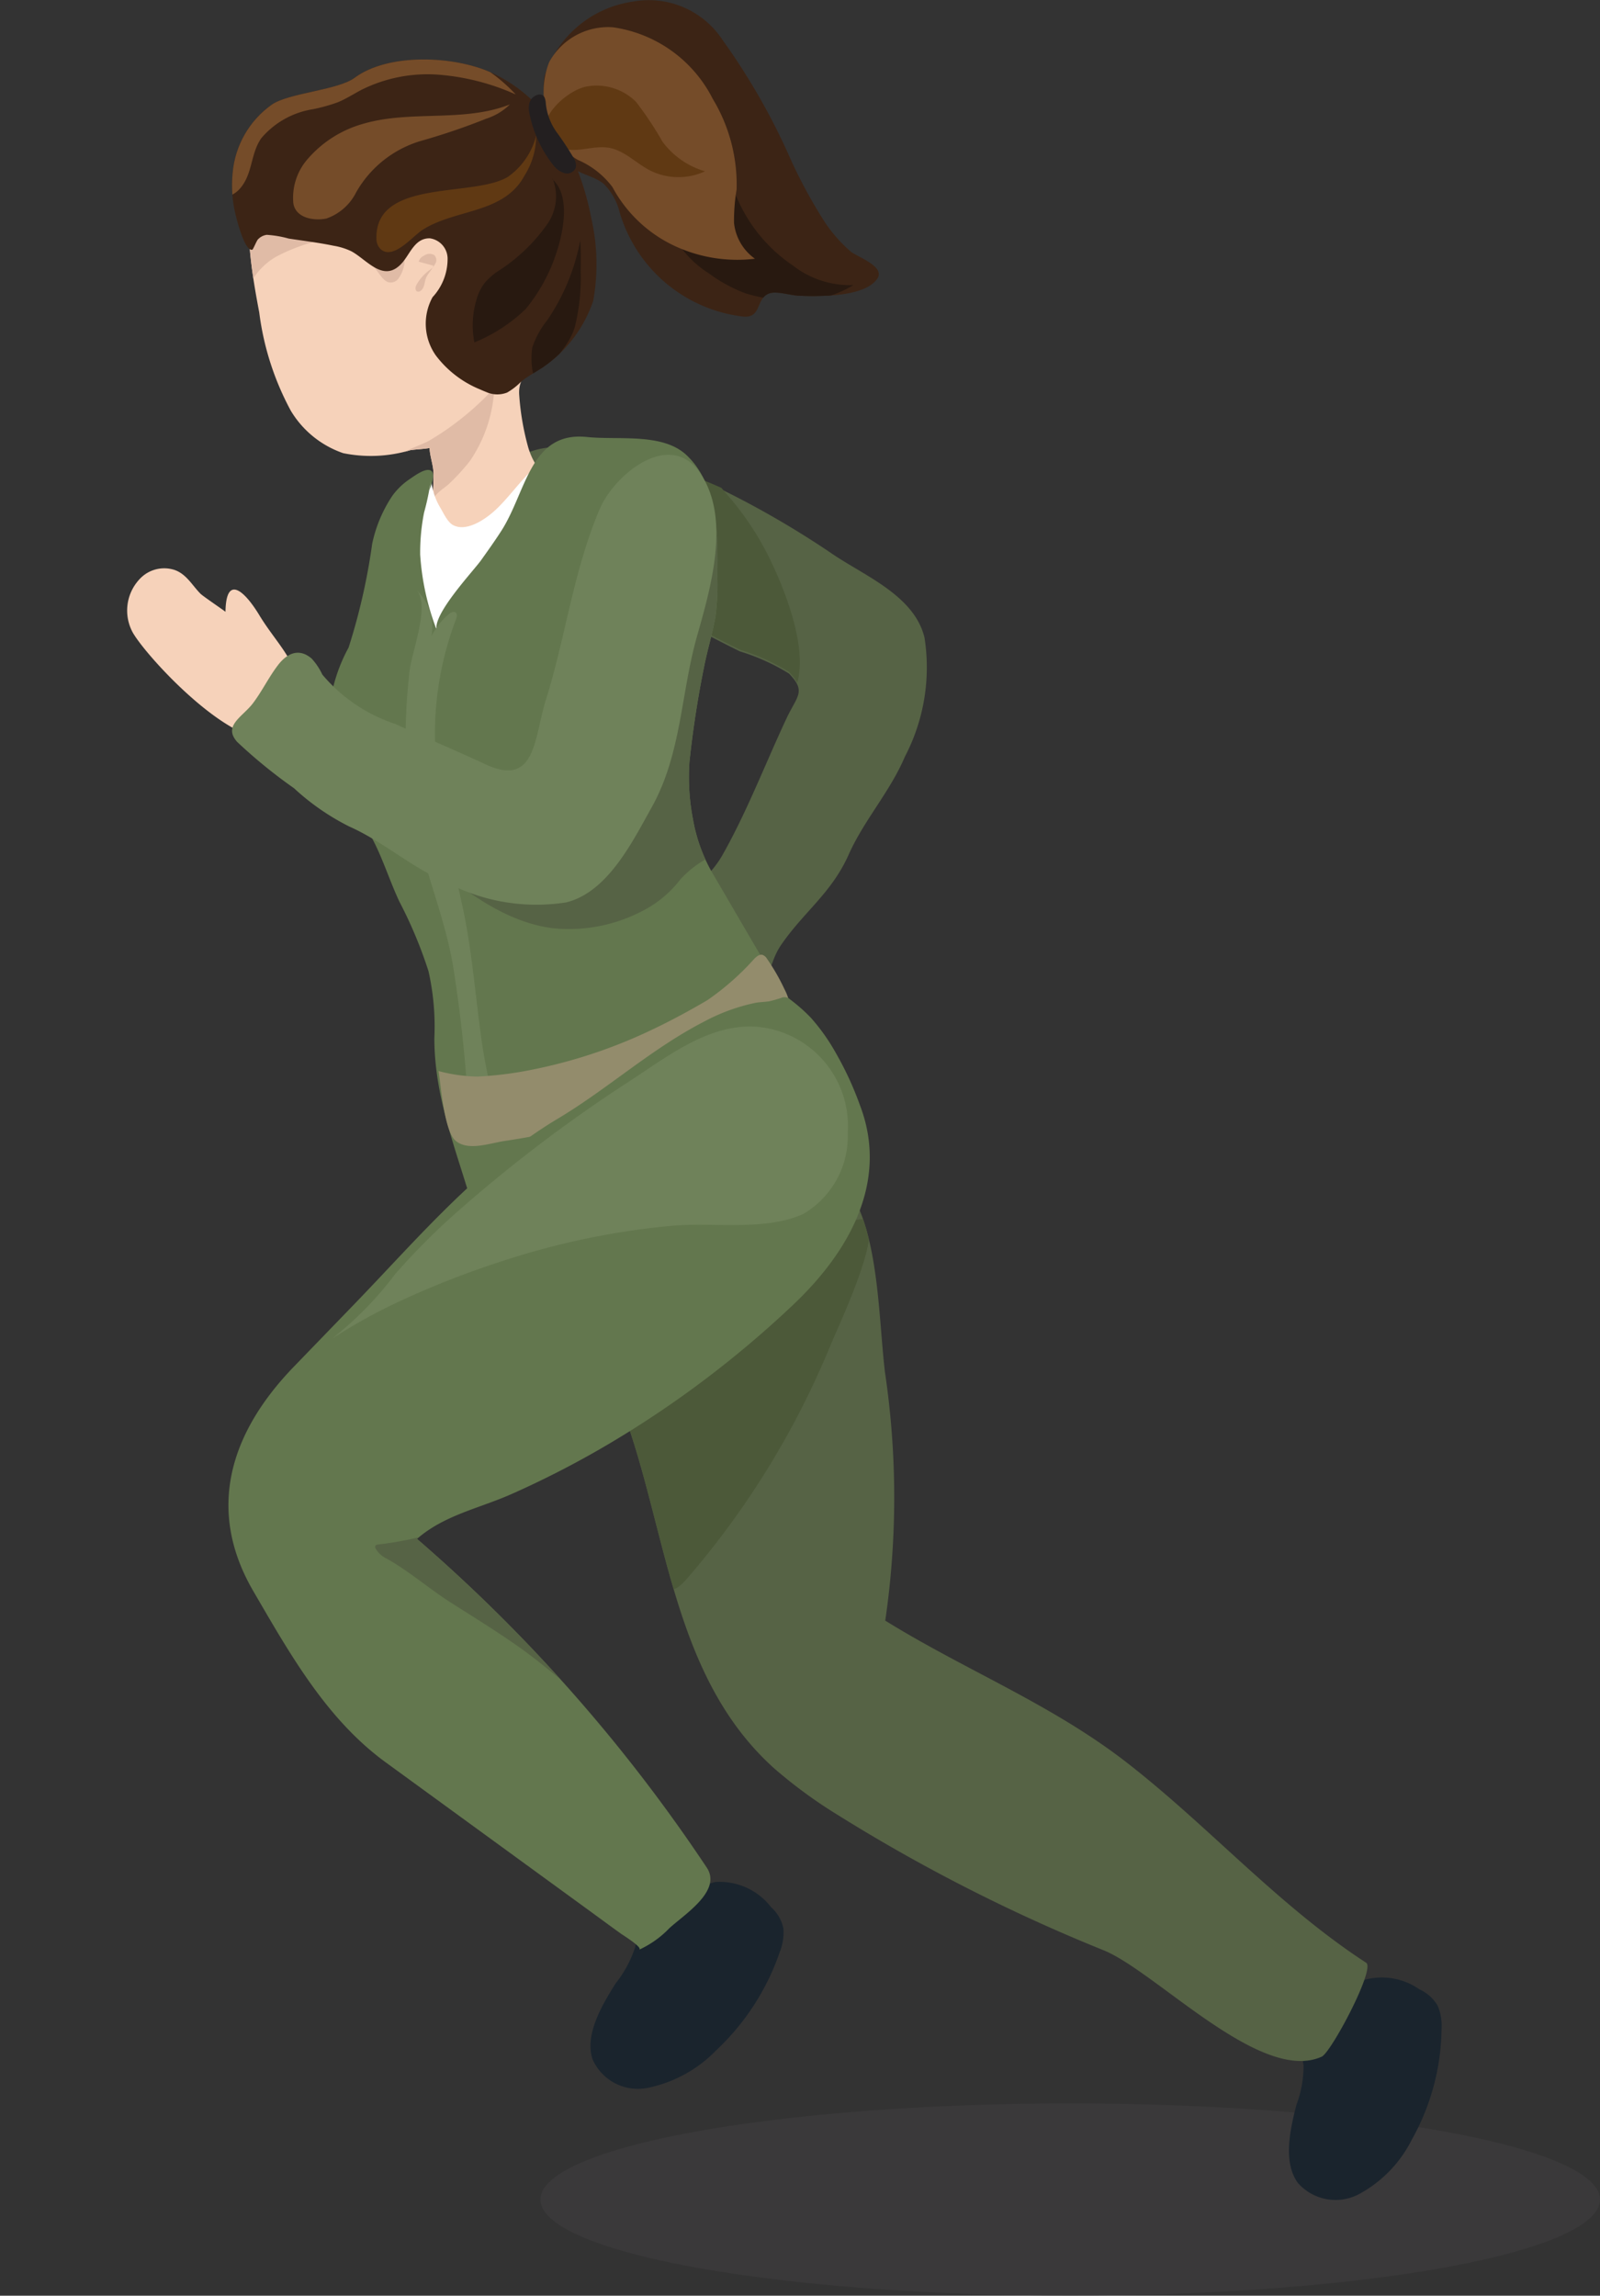 <svg id="fa94ca70-a992-487d-a7a4-de2e4f1d10fc" data-name="Layer 1" xmlns="http://www.w3.org/2000/svg" xmlns:xlink="http://www.w3.org/1999/xlink" viewBox="0 0 68.03 97.569"><rect x="0" y="0" width="68.03" height="97.569" fill="#333333" stroke="none"/><defs><style>.e71d6a63-79c6-4295-9247-a500220a752a{fill:none;}.bb4aa528-4b95-4e5e-8bae-a7d487f8b6ef{fill:#414042;opacity:0.48;}.e6f1b0ce-1f9b-4596-be39-91b9a3985535{fill:#f6d2ba;}.e2ebea58-7e76-4ffc-ba7c-5decc7b4f066{fill:#566345;}.a5f15d22-3903-4d14-8410-e8123d288481{clip-path:url(#f7edf252-64a6-4448-a13b-0e3d6e457f83);}.f54a478d-e107-4d04-a485-5cd6c339933a{fill:#4c5939;}.ed9c0604-a176-4ea9-a1f6-196f574c7232{fill:#1a242d;}.bdaad63a-1433-48e0-8d2b-4c08838a3736{clip-path:url(#b0c88ef4-cddf-4768-ba92-d6a8be89ee61);}.b7a779a9-a627-4933-ba09-00460af74ca4{fill:#e0bba6;}.a98a6a35-4fa4-4235-8f35-ded5b7a1c4f4{fill:#fff;}.ef322e96-0293-4830-9ac2-05409bbd686f{fill:#63774e;}.b5e641cb-4d6e-47ef-a5cf-dbf90ea4dc90{clip-path:url(#e5298ab1-195a-492a-afa7-76ae4ab29a27);}.b9e6d84f-92a9-4238-9074-a3cd0486cefb{fill:#6f825a;}.b011cd7b-7402-42db-873b-06a9c95f9b39{fill:#938c6c;}.b3471ec7-df4a-4ac6-844b-bc1c33875eec{clip-path:url(#fd10decc-0445-4ef9-bc5d-af28b9e2becd);}.abe3752d-8f9d-4fc4-9060-bab83c875533{fill:#3c2415;}.a3df060d-5868-43d5-9100-0872ec81e394{clip-path:url(#be1e5d46-541c-42a9-8067-bab9b2dfa99e);}.b927147b-f83d-452c-b3a0-f0ddae7feca8{fill:#281910;}.b6db2f99-c36c-406b-b846-90495d582b20{fill:#754c29;}.f8fd4db4-51d8-4256-8c51-d8466b1ea871{fill:#603913;}.e0d08e68-989f-4481-b563-1bd9146eb9cf{fill:#231f20;}.b3417f00-4ed5-40f1-aab9-b05979f31b3b{clip-path:url(#a186812d-2a8b-4831-9955-b48801ef72d3);}.ae1141cc-eb1e-4b8b-b949-91132ce9e046{clip-path:url(#bfc85a48-93b8-406e-b61b-19e101f5735b);}</style><clipPath id="f7edf252-64a6-4448-a13b-0e3d6e457f83"><path class="e71d6a63-79c6-4295-9247-a500220a752a" d="M27.076,25.436a20.973,20.973,0,0,1-4.606-2.389c-1.175-.932-2.071-2.572-.537-3.61,1.16-.785,2.71-.523,4.07-.185a21.615,21.615,0,0,1,4.804,1.543,39.236,39.236,0,0,1,4.478,2.605c1.396.978,3.581,1.8,4.024,3.63a8.184,8.184,0,0,1-.836,5.06c-.639,1.502-1.731,2.684-2.391,4.164-.734,1.648-1.928,2.443-2.893,3.869-.395.583-.483,1.339-.826,1.921.346-.659-3.592-3.159-4.101-3.407.896-.877,1.794-1.203,2.46-2.377,1.039-1.834,1.818-3.877,2.713-5.787.459-.98.856-1.144.109-1.919a8.956,8.956,0,0,0-2.086-.941C29.994,26.895,28.573,26.088,27.076,25.436Z"/></clipPath><clipPath id="b0c88ef4-cddf-4768-ba92-d6a8be89ee61"><path class="e71d6a63-79c6-4295-9247-a500220a752a" d="M24.002,20.455c-.859.009-1.339-.735-1.548-1.458a11.156,11.156,0,0,1-.377-2.195c-.085-1.032.888-1.275,1.194-2.163.157-.455.37-.889.525-1.344a14.454,14.454,0,0,0,.369-3.76,5.985,5.985,0,0,0-.918-3.048A6.244,6.244,0,0,0,20.882,3.802a6.244,6.244,0,0,0-2.693-.702,7.921,7.921,0,0,0-4.847,1.134c-2.744,1.81-2.994,4.375-2.636,7.137.081.627.194,1.264.316,1.905a11.93,11.93,0,0,0,1.342,4.179,4.176,4.176,0,0,0,2.229,1.805,5.888,5.888,0,0,0,2.863-.129c.268-.038.536-.042.808-.088.017.38.169.737.169,1.112-0.0.368-.026.742-.057,1.109a15.243,15.243,0,0,0-.151,1.601,5.033,5.033,0,0,0,.677,2.021c.448.874,1.425,1.126,2.008,1.844a16.763,16.763,0,0,0,1.604,1.986.587.587,0,0,0,.33.188.541.541,0,0,0,.331-.12,4.313,4.313,0,0,0,1.314-1.602,7.467,7.467,0,0,0,1.162-3.997c-.099-.761-.61-1.021-.908-1.617-.146-.291-.092-1-.468-1.107A.966.966,0,0,0,24.002,20.455Z"/></clipPath><clipPath id="e5298ab1-195a-492a-afa7-76ae4ab29a27"><path class="e71d6a63-79c6-4295-9247-a500220a752a" d="M14.823,27.52a6.98,6.98,0,0,0-.704,4.806,6.374,6.374,0,0,0,.646,1.851c.281.453.697.805.97,1.29.862,1.533.972,3.227,1.408,4.877.489,1.85.959,3.706,1.382,5.573.393,1.735.994,3.41,1.5,5.115-.112-.377,1.515-.549,1.704-.577a24.995,24.995,0,0,1,3.199-.019c1.777-.039,2.168-.867,3.433-1.74,0-.572,3.322-1.181,3.77-1.304.739-.202.866-.246,1.02-.973.167-.787.266-1.594.399-2.388a2.266,2.266,0,0,0-.378-2.031c-.973-1.607-1.89-3.215-2.835-4.819a6.946,6.946,0,0,1-.872-2.357,9.407,9.407,0,0,1-.15-2.446q.22-2.074.638-4.12c.139-.679.344-1.352.466-2.033a10.305,10.305,0,0,0,.081-1.77c.043-1.869-.036-3.919-1.311-5.115-1.021-.957-2.9-.628-4.23-.768-2.426-.255-2.568,2.33-3.654,4.007-.27.418-.559.823-.848,1.228-.333.467-2.096,2.331-1.882,2.981a10.86,10.86,0,0,1-.709-3.215,9.97,9.97,0,0,1,.653-3.527c.026-.075-.629.037-.68.059a3.061,3.061,0,0,0-.443.273,2.859,2.859,0,0,0-.713.694,5.805,5.805,0,0,0-.857,2.041A26.288,26.288,0,0,1,14.823,27.52Z"/></clipPath><clipPath id="fd10decc-0445-4ef9-bc5d-af28b9e2becd"><path class="e71d6a63-79c6-4295-9247-a500220a752a" d="M29.866,45.229c-.575.698,5.986,4.854,6.441,5.692,1.067,1.967,1.06,5.223,1.321,7.403a36.193,36.193,0,0,1,.012,10.554c3.364,2.087,7.031,3.533,10.207,5.985,3.524,2.722,6.49,6.119,10.241,8.556.4.26-1.492,3.811-1.889,3.991-2.565,1.164-6.963-3.533-9.223-4.5a72.877,72.877,0,0,1-11.73-6.007A20.42,20.42,0,0,1,32.929,75.168c-4.349-3.899-4.536-10.06-6.442-15.201a23.377,23.377,0,0,0-1.56-3.447c-.497-.875-2.024-1.977-2.314-2.703-.829-2.07,1.543-2.848,2.964-3.878A25.236,25.236,0,0,0,29.866,45.229Z"/></clipPath><clipPath id="be1e5d46-541c-42a9-8067-bab9b2dfa99e"><path class="e71d6a63-79c6-4295-9247-a500220a752a" d="M26.884.072a3.757,3.757,0,0,1,3.848,1.642A27.936,27.936,0,0,1,33.574,6.673a20.908,20.908,0,0,0,1.535,2.827,6.285,6.285,0,0,0,1.056,1.186c.275.233,1.486.632,1.139,1.154-.375.563-1.454.688-2.065.723a11.635,11.635,0,0,1-1.315.003c-.331-.018-.924-.213-1.233-.09-.577.231-.287,1.085-1.142.973a6.236,6.236,0,0,1-5.198-4.412,2.595,2.595,0,0,0-.684-1.226c-.385-.312-.906-.379-1.309-.668.311-.241-.619-1.402-.792-1.748a3.321,3.321,0,0,1-.415-2.166A4.645,4.645,0,0,1,26.884.072Z"/></clipPath><clipPath id="a186812d-2a8b-4831-9955-b48801ef72d3"><path class="e71d6a63-79c6-4295-9247-a500220a752a" d="M20.408,16.549a4.459,4.459,0,0,1-1.88-1.446,2.341,2.341,0,0,1-.136-2.473,2.387,2.387,0,0,0,.639-1.652.876.876,0,0,0-.754-.849c-.634-.014-.835.65-1.174,1.038-.783.895-1.494-.128-2.165-.488a2.779,2.779,0,0,0-.756-.235c-.63-.131-1.273-.208-1.908-.305a4.531,4.531,0,0,0-.932-.158.627.627,0,0,0-.378.198c-.054.056-.201.425-.236.434-.323.08-.664-1.28-.72-1.523a5.292,5.292,0,0,1-.117-1.732,3.978,3.978,0,0,1,1.672-2.915c.727-.497,2.8-.606,3.518-1.138,1.436-1.062,4.219-.935,5.798-.223,2.471,1.113,3.781,3.659,4.265,6.209a8.746,8.746,0,0,1,.078,3.497,5.595,5.595,0,0,1-2.094,2.791c-.322.223-.679.396-.979.649a2.678,2.678,0,0,1-.589.457,1.149,1.149,0,0,1-.887-.024C20.585,16.627,20.497,16.589,20.408,16.549Z"/></clipPath><clipPath id="bfc85a48-93b8-406e-b61b-19e101f5735b"><path class="e71d6a63-79c6-4295-9247-a500220a752a" d="M36.56,46.963A13.719,13.719,0,0,0,35.538,44.752a8.384,8.384,0,0,0-1.069-1.505,7.26,7.26,0,0,0-.875-.771.339.339,0,0,0-.369-.067,5.417,5.417,0,0,1-.529.149c-.179.026-.367.03-.548.058a8.097,8.097,0,0,0-2.21.803c-2.245,1.155-4.08,2.847-6.217,4.124-3.38,2.019-5.953,5.09-8.655,7.883L12.491,58.089c-2.702,2.794-3.741,6.069-1.72,9.537,1.557,2.671,3.112,5.443,5.632,7.278l5.726,4.169,2.863,2.084c.476.346.949.697,1.427,1.039.052.037.948.595.75.671a4.187,4.187,0,0,0,1.289-.914c.643-.591,2.251-1.589,1.591-2.581A68.894,68.894,0,0,0,17.73,65.404c1.161-1.012,2.638-1.293,4.011-1.901A40.137,40.137,0,0,0,26.028,61.284a44.028,44.028,0,0,0,7.685-5.819C36.072,53.237,37.82,50.238,36.56,46.963Z"/></clipPath></defs><title>Artboard 266</title><ellipse class="bb4aa528-4b95-4e5e-8bae-a7d487f8b6ef" cx="45.504" cy="93.483" rx="22.526" ry="4.085"/><path class="e6f1b0ce-1f9b-4596-be39-91b9a3985535" d="M30.426,38.466c-1.34.004-2.113.949-3.323,1.68-.96.58-1.804,1.414-.139,1.438-.019-0-.657.95-.773,1.065-.359.354-.829.593-1.007,1.095a1.422,1.422,0,0,0,.393,1.496,1.95,1.95,0,0,0,2.28.278c1.197-.697,6.063-5.234,4.025-6.685a1.739,1.739,0,0,0-.576-.247A3.437,3.437,0,0,0,30.426,38.466Z"/><path class="e2ebea58-7e76-4ffc-ba7c-5decc7b4f066" d="M27.076,25.507a20.973,20.973,0,0,1-4.606-2.389c-1.175-.932-2.071-2.572-.537-3.61,1.16-.785,2.71-.523,4.07-.185a21.615,21.615,0,0,1,4.804,1.543,39.238,39.238,0,0,1,4.478,2.605c1.396.978,3.581,1.8,4.024,3.63A8.184,8.184,0,0,1,38.474,32.161c-.639,1.502-1.731,2.684-2.391,4.164-.734,1.648-1.928,2.443-2.893,3.869-.395.583-.483,1.339-.826,1.921.346-.659-3.592-3.159-4.101-3.407.896-.877,1.794-1.203,2.46-2.377,1.039-1.834,1.818-3.877,2.713-5.787.459-.98.856-1.144.109-1.919a8.955,8.955,0,0,0-2.086-.941C29.994,26.967,28.573,26.16,27.076,25.507Z"/><g class="a5f15d22-3903-4d14-8410-e8123d288481"><path class="f54a478d-e107-4d04-a485-5cd6c339933a" d="M32.804,30.225a2.064,2.064,0,0,1-.83.071,5.548,5.548,0,0,1-2.845-.668c-1.068-.714-1.42-2.016-2.017-3.07a5.803,5.803,0,0,1-.916-3.754,3.9,3.9,0,0,1,.62-1.362,3.693,3.693,0,0,1,2.044-1.5c1.034-.253,1.553.491,2.172,1.215a12.266,12.266,0,0,1,1.617,2.432C33.365,25.005,35.225,29.321,32.804,30.225Z"/></g><path class="ed9c0604-a176-4ea9-a1f6-196f574c7232" d="M56.368,85.806a3.514,3.514,0,0,1,1.421-1.587,2.786,2.786,0,0,1,2.567.333,1.7,1.7,0,0,1,.772.694,2.184,2.184,0,0,1,.165.99,9.843,9.843,0,0,1-1.262,4.696A5.361,5.361,0,0,1,57.846,93.218,2.133,2.133,0,0,1,55.178,92.77c-.614-.865-.349-2.164-.061-3.296a4.716,4.716,0,0,0,.308-1.695,1.7,1.7,0,0,1-.026-.395c.029-.249.323-.469.454-.684C56.032,86.406,56.19,86.1,56.368,85.806Z"/><path class="ed9c0604-a176-4ea9-a1f6-196f574c7232" d="M28.544,81.109a3.684,3.684,0,0,1,1.872-1.122A2.754,2.754,0,0,1,32.785,81.058a1.664,1.664,0,0,1,.524.898,2.228,2.228,0,0,1-.155,1.007,10.298,10.298,0,0,1-2.706,4.181A5.614,5.614,0,0,1,27.616,88.72a2.109,2.109,0,0,1-2.428-1.213c-.317-1.017.35-2.198.987-3.21a4.918,4.918,0,0,0,.835-1.552,1.747,1.747,0,0,1,.1-.391c.107-.233.46-.36.655-.53C28.03,81.592,28.279,81.341,28.544,81.109Z"/><path class="e2ebea58-7e76-4ffc-ba7c-5decc7b4f066" d="M29.866,45.229c-.575.698,5.986,4.854,6.441,5.692,1.067,1.967,1.06,5.223,1.321,7.403a36.193,36.193,0,0,1,.012,10.554c3.364,2.087,7.031,3.533,10.207,5.985,3.524,2.722,6.49,6.119,10.241,8.556.4.26-1.492,3.811-1.889,3.991-2.565,1.164-6.963-3.533-9.223-4.5a72.877,72.877,0,0,1-11.73-6.007A20.42,20.42,0,0,1,32.929,75.168c-4.349-3.899-4.536-10.06-6.442-15.201a23.377,23.377,0,0,0-1.56-3.447c-.497-.875-2.024-1.977-2.314-2.703-.829-2.07,1.543-2.848,2.964-3.878A25.236,25.236,0,0,0,29.866,45.229Z"/><path class="e6f1b0ce-1f9b-4596-be39-91b9a3985535" d="M24.002,20.455c-.859.009-1.339-.735-1.548-1.458a11.156,11.156,0,0,1-.377-2.195c-.085-1.032.888-1.275,1.194-2.163.157-.455.37-.889.525-1.344a14.454,14.454,0,0,0,.369-3.76,5.985,5.985,0,0,0-.918-3.048A6.244,6.244,0,0,0,20.882,3.802a6.244,6.244,0,0,0-2.693-.702,7.921,7.921,0,0,0-4.847,1.134c-2.744,1.81-2.994,4.375-2.636,7.137.081.627.194,1.264.316,1.905a11.93,11.93,0,0,0,1.342,4.179,4.176,4.176,0,0,0,2.229,1.805,5.888,5.888,0,0,0,2.863-.129c.268-.038.536-.042.808-.088.017.38.169.737.169,1.112-0.0.368-.026.742-.057,1.109a15.243,15.243,0,0,0-.151,1.601,5.033,5.033,0,0,0,.677,2.021c.448.874,1.425,1.126,2.008,1.844a16.763,16.763,0,0,0,1.604,1.986.587.587,0,0,0,.33.188.541.541,0,0,0,.331-.12,4.313,4.313,0,0,0,1.314-1.602,7.467,7.467,0,0,0,1.162-3.997c-.099-.761-.61-1.021-.908-1.617-.146-.291-.092-1-.468-1.107A.966.966,0,0,0,24.002,20.455Z"/><g class="bdaad63a-1433-48e0-8d2b-4c08838a3736"><path class="b7a779a9-a627-4933-ba09-00460af74ca4" d="M21.017,16.485a5.979,5.979,0,0,1-1.031,3.099,8.762,8.762,0,0,1-.906.991c-.143.139-.636.433-.636.656a6.069,6.069,0,0,0-.021-.677c-.055-.085-.295.179-.396.164a1.421,1.421,0,0,1-.695-.402c-.168-.147-.657-.495-.575-.77.085-.284,1.211-.653,1.487-.815A12.016,12.016,0,0,0,21.017,16.485Z"/><path class="b7a779a9-a627-4933-ba09-00460af74ca4" d="M13.238,10.31c.112-.034.251-.105.235-.221a.233.233,0,0,0-.1-.139,2.653,2.653,0,0,0-1.407-.459,1.427,1.427,0,0,0-1.298.333,1.356,1.356,0,0,0-.226.748,1.901,1.901,0,0,0,.253,1.382,2.866,2.866,0,0,1,1.034-1.037A7.678,7.678,0,0,1,13.238,10.31Z"/></g><path class="a98a6a35-4fa4-4235-8f35-ded5b7a1c4f4" d="M17.289,22.586a4.191,4.191,0,0,1,.477-1.411,3.053,3.053,0,0,0,.231-.427c.038-.092.329-.49.326-.538a2.787,2.787,0,0,0,.407,1.383c.133.225.302.605.541.728.543.279,1.268-.197,1.662-.528.731-.613,1.389-1.703,2.168-2.192.508-.319.419-.462.816.17.506.805.422,2.162.574,3.068q.262,1.562.5,3.128.471,3.1.863,6.21c.265,2.074.511,4.151.751,6.228.064.551.893,6.131.706,6.194a24.777,24.777,0,0,1-8.349,1.296q-.442-2.724-.781-5.463-.89-7.207-1.058-14.48A17.251,17.251,0,0,1,17.289,22.586Z"/><path class="ef322e96-0293-4830-9ac2-05409bbd686f" d="M18.264,20.834c.062-.211.309-.787-.002-.855-.251-.055-.681.276-.868.401a2.859,2.859,0,0,0-.713.694,5.805,5.805,0,0,0-.857,2.041,26.288,26.288,0,0,1-1.002,4.406,6.98,6.98,0,0,0-.704,4.806,6.374,6.374,0,0,0,.646,1.851c.281.453.697.805.97,1.29.509.904.806,1.912,1.247,2.851a18.792,18.792,0,0,1,1.239,2.961,10.704,10.704,0,0,1,.248,2.841c.004,2.461.868,4.593,1.556,6.912-.112-.377,1.515-.549,1.704-.577a24.995,24.995,0,0,1,3.199-.019c1.777-.039,2.168-.867,3.433-1.74,0-.572,3.322-1.181,3.77-1.304.739-.202.866-.246,1.02-.973.167-.787.266-1.594.399-2.388a2.266,2.266,0,0,0-.378-2.031c-.973-1.607-1.89-3.215-2.835-4.819a6.946,6.946,0,0,1-.872-2.357,9.407,9.407,0,0,1-.15-2.446q.22-2.074.638-4.12c.139-.679.344-1.352.466-2.033a10.305,10.305,0,0,0,.081-1.77c.043-1.869-.036-3.919-1.311-5.115-1.021-.957-2.9-.628-4.23-.768-2.426-.255-2.568,2.33-3.654,4.007-.27.418-.559.823-.848,1.228-.333.467-2.096,2.331-1.882,2.981a10.86,10.86,0,0,1-.709-3.215,8.693,8.693,0,0,1,.167-1.793,10.45,10.45,0,0,0,.329-1.733"/><g class="b5e641cb-4d6e-47ef-a5cf-dbf90ea4dc90"><path class="e2ebea58-7e76-4ffc-ba7c-5decc7b4f066" d="M28.827,24.6a17.041,17.041,0,0,1-2.068,2.606,11.611,11.611,0,0,0-1.188,1.756c-1.17,1.985-1.952,4.157-3.169,6.118a2.379,2.379,0,0,1-.923.966c-.863.413-2.127.002-3.02-.133-.758-.115-1.028-.094-.411.466,1.466,1.329,3.373,2.821,5.478,3.073a6.725,6.725,0,0,0,3.757-.719A4.753,4.753,0,0,0,28.93,37.374a4.326,4.326,0,0,1,1.166-.904c.698-.45.661-.516.462-1.303a4.45,4.45,0,0,1,.137-3.314c.612-1.057,1.55-1.844,1.645-3.145.083-1.131-.177-2.195-.186-3.307-.01-1.199.834-3.149-.228-4.168-.605-.58-1.139.452-1.372.856C30.047,22.968,29.338,23.721,28.827,24.6Z"/></g><path class="b9e6d84f-92a9-4238-9074-a3cd0486cefb" d="M20.514,44.466c.175,1.172.518,2.376.603,3.553a.296.296,0,0,1-.02.163.304.304,0,0,1-.157.118,1.862,1.862,0,0,1-.769.151.226.226,0,0,1-.164-.05.213.213,0,0,1-.041-.145,59.276,59.276,0,0,0-.65-6.868c-.307-2.151-1.187-4.153-1.659-6.278a14.633,14.633,0,0,1-.415-3.192,26.767,26.767,0,0,1,.179-3.451c.105-.801.853-2.703.31-3.368a2.186,2.186,0,0,1,.616,1.941,2.899,2.899,0,0,1,.742-.943c.078-.065.188-.127.273-.072.099.064.062.215.016.323a13.687,13.687,0,0,0-.703,7.068c.216,1.67.621,3.42.984,5.082C20.086,40.441,20.22,42.497,20.514,44.466Z"/><path class="b011cd7b-7402-42db-873b-06a9c95f9b39" d="M33.295,41.916q.034.07.067.14a2.198,2.198,0,0,1,.246.841,1.684,1.684,0,0,1-.414,1.087,7.917,7.917,0,0,1-3.037,1.943q-1.393.633-2.851,1.135a32.824,32.824,0,0,1-5.847,1.43c-.651.097-1.556.442-2.089-.01-.481-.408-.624-2.346-.723-2.961a6.939,6.939,0,0,0,1.643.235,15.432,15.432,0,0,0,2.303-.287,21.571,21.571,0,0,0,5.131-1.706c.802-.38,1.583-.803,2.349-1.252a11.204,11.204,0,0,0,2.008-1.772c.094-.091.214-.188.34-.156a.381.381,0,0,1,.196.173A8.791,8.791,0,0,1,33.295,41.916Z"/><g class="b3471ec7-df4a-4ac6-844b-bc1c33875eec"><path class="f54a478d-e107-4d04-a485-5cd6c339933a" d="M27.378,58.52a3.339,3.339,0,0,0-1.152,1.592,3.634,3.634,0,0,0,.144,1.741q.612,2.426,1.3,4.833c.111.388.302.846.702.897.333.042.614-.232.835-.486A36.181,36.181,0,0,0,35.321,57.153c.311-.758,2.152-4.619,1.518-5.249-.616-.614-3.449,2.282-4.098,2.74A59.826,59.826,0,0,0,27.378,58.52Z"/></g><path class="ef322e96-0293-4830-9ac2-05409bbd686f" d="M36.56,46.963A13.719,13.719,0,0,0,35.538,44.752a8.384,8.384,0,0,0-1.069-1.505,7.26,7.26,0,0,0-.875-.771.339.339,0,0,0-.369-.067,5.417,5.417,0,0,1-.529.149c-.179.026-.367.03-.548.058a8.097,8.097,0,0,0-2.21.803c-2.245,1.155-4.08,2.847-6.217,4.124-3.38,2.019-5.953,5.09-8.655,7.883L12.491,58.089c-2.702,2.794-3.741,6.069-1.72,9.537,1.557,2.671,3.112,5.443,5.632,7.278l5.726,4.169,2.863,2.084c.476.346.949.697,1.427,1.039.052.037.948.595.75.671a4.187,4.187,0,0,0,1.289-.914c.643-.591,2.251-1.589,1.591-2.581A68.894,68.894,0,0,0,17.73,65.404c1.161-1.012,2.638-1.293,4.011-1.901A40.137,40.137,0,0,0,26.028,61.284a44.028,44.028,0,0,0,7.685-5.819C36.072,53.237,37.82,50.238,36.56,46.963Z"/><path class="b7a779a9-a627-4933-ba09-00460af74ca4" d="M15.762,11.012a.165.165,0,0,0-.007.177.555.555,0,0,0,.121.141c.21.201.342.53.601.654a.409.409,0,0,0,.484-.173,1.439,1.439,0,0,0,.229-.58c.034-.217-.056-.317-.225-.45a1.257,1.257,0,0,0-1.073-.22C15.777,10.594,15.765,10.892,15.762,11.012Z"/><path class="b7a779a9-a627-4933-ba09-00460af74ca4" d="M17.805,11.122a.379.379,0,0,1,.22-.253.402.402,0,0,1,.437-.029.3.3,0,0,1,.061.341.797.797,0,0,1-.235.283,1.893,1.893,0,0,0-.599.678c-.034.087-.038.21.047.247a.157.157,0,0,0,.15-.03c.162-.118.159-.337.215-.51.069-.213.249-.341.326-.558"/><path class="e71d6a63-79c6-4295-9247-a500220a752a" d="M11.783,4.105a5.315,5.315,0,0,1,1.808-1.173,7.524,7.524,0,0,1,2.416-.743c.666-.01,1.367-.046,2.037-.004a7.118,7.118,0,0,1,4.17,1.676,3.745,3.745,0,0,1,.949,1.007A16.63,16.63,0,0,1,24.566,8.442a7.498,7.498,0,0,1,.115,2.373,11.169,11.169,0,0,1-.528,3.26c-.194.528-.472,1.017-.713,1.523-.374.785-.324,2.135-1.555,1.231a4.266,4.266,0,0,1-.7-.722c-.401-.47-.799-.944-1.245-1.374-.483-.465-.539-.653-.106-1.259a2.481,2.481,0,0,0,.428-1.819.808.808,0,0,0-.217-.482c-.282-.256-.749-.106-1.049.132-1.463,1.162-.676-.319-1.947-.591-.722-.154-1.644.101-2.402.023a6.081,6.081,0,0,1-1.484-.366,2.416,2.416,0,0,0-1.417-.11c-.352.059-.907.889-1.205.718a.484.484,0,0,1-.191-.274,5.756,5.756,0,0,1-.104-1.941A6.667,6.667,0,0,1,11.783,4.105Z"/><path class="abe3752d-8f9d-4fc4-9060-bab83c875533" d="M20.408,16.549a4.459,4.459,0,0,1-1.88-1.446,2.341,2.341,0,0,1-.136-2.473,2.387,2.387,0,0,0,.639-1.652.876.876,0,0,0-.754-.849c-.634-.014-.835.65-1.174,1.038-.783.895-1.494-.128-2.165-.488a2.779,2.779,0,0,0-.756-.235c-.63-.131-1.273-.208-1.908-.305a4.531,4.531,0,0,0-.932-.158.627.627,0,0,0-.378.198c-.054.056-.201.425-.236.434-.323.08-.664-1.28-.72-1.523a5.292,5.292,0,0,1-.117-1.732,3.978,3.978,0,0,1,1.672-2.915c.727-.497,2.8-.606,3.518-1.138,1.436-1.062,4.219-.935,5.798-.223,2.471,1.113,3.781,3.659,4.265,6.209a8.746,8.746,0,0,1,.078,3.497,5.595,5.595,0,0,1-2.094,2.791c-.322.223-.679.396-.979.649a2.678,2.678,0,0,1-.589.457,1.149,1.149,0,0,1-.887-.024C20.585,16.627,20.497,16.589,20.408,16.549Z"/><path class="abe3752d-8f9d-4fc4-9060-bab83c875533" d="M26.884.072a3.757,3.757,0,0,1,3.848,1.642A27.936,27.936,0,0,1,33.574,6.673a20.908,20.908,0,0,0,1.535,2.827,6.285,6.285,0,0,0,1.056,1.186c.275.233,1.486.632,1.139,1.154-.375.563-1.454.688-2.065.723a11.635,11.635,0,0,1-1.315.003c-.331-.018-.924-.213-1.233-.09-.577.231-.287,1.085-1.142.973a6.236,6.236,0,0,1-5.198-4.412,2.595,2.595,0,0,0-.684-1.226c-.385-.312-.906-.379-1.309-.668.311-.241-.619-1.402-.792-1.748a3.321,3.321,0,0,1-.415-2.166A4.645,4.645,0,0,1,26.884.072Z"/><g class="a3df060d-5868-43d5-9100-0872ec81e394"><path class="b927147b-f83d-452c-b3a0-f0ddae7feca8" d="M29.824,6.217a1.573,1.573,0,0,0-.554-.382,1.166,1.166,0,0,0-1.327.588,2.069,2.069,0,0,0-.109,1.534A10.859,10.859,0,0,0,28.429,9.415a6.691,6.691,0,0,0,.54,1.124,4.358,4.358,0,0,0,1.167,1.077,6.401,6.401,0,0,0,1.551.847,6.07,6.07,0,0,0,1.542.275,4.575,4.575,0,0,0,3.053-.62,3.966,3.966,0,0,1-2.576-.838,6.61,6.61,0,0,1-2.703-3.851,1.1,1.1,0,0,0-.526-.606A5.66,5.66,0,0,1,29.824,6.217Z"/></g><path class="b6db2f99-c36c-406b-b846-90495d582b20" d="M23.6,5.674a2.168,2.168,0,0,0,.971,1.123,3.634,3.634,0,0,1,1.469,1.153,5.774,5.774,0,0,0,2.485,2.425,6.304,6.304,0,0,0,3.575.622,2.134,2.134,0,0,1-.89-1.524,7.927,7.927,0,0,1,.11-1.42,7.047,7.047,0,0,0-1.015-3.851,5.64,5.64,0,0,0-4.244-3.042,2.852,2.852,0,0,0-2.716,1.492A3.475,3.475,0,0,0,23.6,5.674Z"/><path class="f8fd4db4-51d8-4256-8c51-d8466b1ea871" d="M24.925,3.68a2.377,2.377,0,0,1,2.116.647,14.587,14.587,0,0,1,1.132,1.702A3.47,3.47,0,0,0,29.975,7.281a2.689,2.689,0,0,1-2.355-.047c-.591-.309-1.084-.847-1.742-.955-.697-.114-1.458.283-2.093-.026C22.256,5.509,23.96,3.873,24.925,3.68Z"/><path class="e0d08e68-989f-4481-b563-1bd9146eb9cf" d="M22.49,4.503a.888.888,0,0,0,.02.314A5.162,5.162,0,0,0,23.53,7.026a.948.948,0,0,0,.473.334.403.403,0,0,0,.479-.235A.556.556,0,0,0,24.4,6.73a12.908,12.908,0,0,0-.719-1.094A2.525,2.525,0,0,1,23.21,4.429c-.014-.232-.062-.463-.339-.402A.507.507,0,0,0,22.49,4.503Z"/><path class="b927147b-f83d-452c-b3a0-f0ddae7feca8" d="M23.496,7.589a2.06,2.06,0,0,1-.204,1.906,7.492,7.492,0,0,1-2.169,2.064,2.893,2.893,0,0,0-.514.464,2.102,2.102,0,0,0-.357.737,3.828,3.828,0,0,0-.083,1.793,6.853,6.853,0,0,0,2.185-1.422,7.387,7.387,0,0,0,1.088-1.804c.451-1.074.915-2.923.052-3.702"/><path class="b6db2f99-c36c-406b-b846-90495d582b20" d="M17.875,5.995a4.697,4.697,0,0,0-2.734,2.183,2.23,2.23,0,0,1-1.27,1.112c-.567.11-1.316-.042-1.4-.663A2.507,2.507,0,0,1,13.127,6.707,4.834,4.834,0,0,1,15.427,5.266c2.026-.6,4.292-.049,6.255-.829a2.55,2.55,0,0,1-1.009.608A28.148,28.148,0,0,1,17.875,5.995Z"/><g class="b3417f00-4ed5-40f1-aab9-b05979f31b3b"><path class="f8fd4db4-51d8-4256-8c51-d8466b1ea871" d="M21.603,7.511c-1.457.9-5.67.057-5.597,2.641a.608.608,0,0,0,.182.441c.533.471,1.355-.55,1.767-.816,1.42-.918,3.469-.667,4.355-2.329a3.159,3.159,0,0,0,.487-1.682A3.05,3.05,0,0,1,21.603,7.511Z"/><path class="b927147b-f83d-452c-b3a0-f0ddae7feca8" d="M22.812,16.369a3.124,3.124,0,0,1-.179-1.605,3.767,3.767,0,0,1,.641-1.163,8.972,8.972,0,0,0,1.397-3.382c.032.444.025.89.019,1.335a8.597,8.597,0,0,1-.249,2.341c-.287.963-1.165,1.555-1.55,2.474"/><path class="b6db2f99-c36c-406b-b846-90495d582b20" d="M9.094,4.923a5.961,5.961,0,0,1,1.265-1.231,10.753,10.753,0,0,1,2.428-1.531A8.651,8.651,0,0,1,17.806,1.85,7.005,7.005,0,0,1,21.928,4.015a9.875,9.875,0,0,0-3.258-.839,6.29,6.29,0,0,0-3.279.631c-.345.178-.672.395-1.032.541a7.41,7.41,0,0,1-1.049.293,3.614,3.614,0,0,0-2.198,1.23c-.463.66-.359,1.486-.885,2.116a1.139,1.139,0,0,1-1.028.408c-.383-.106-.568-.707-.72-1.061A3.001,3.001,0,0,1,9.094,4.923Z"/></g><path class="e6f1b0ce-1f9b-4596-be39-91b9a3985535" d="M12.705,29.467c-.004-1.34-.949-2.113-1.68-3.323-.58-.96-1.414-1.804-1.438-.139 0-.019-.95-.657-1.065-.773-.354-.359-.593-.829-1.095-1.007a1.422,1.422,0,0,0-1.496.393,1.95,1.95,0,0,0-.278,2.28c.697,1.197,5.234,6.063,6.685,4.025a1.739,1.739,0,0,0,.247-.576A3.437,3.437,0,0,0,12.705,29.467Z"/><path class="b9e6d84f-92a9-4238-9074-a3cd0486cefb" d="M20.624,32.476c2.173,1.019,2.075-1.102,2.588-2.737.846-2.7,1.156-5.425,2.277-8.082.633-1.501,3.003-3.44,4.291-1.536,1.308,1.934.429,4.891-.146,6.927-.691,2.446-.653,4.99-1.932,7.277-.812,1.453-1.869,3.6-3.631,4.028a8.184,8.184,0,0,1-5.06-.836c-1.502-.639-2.684-1.731-4.164-2.391a10.139,10.139,0,0,1-2.344-1.624A21.745,21.745,0,0,1,10.083,31.531c-.615-.692.233-1.062.672-1.642.392-.518.674-1.114,1.072-1.63.394-.511.898-.72,1.423-.27a2.679,2.679,0,0,1,.455.681,6.859,6.859,0,0,0,3.119,2.105C18.082,31.361,19.367,31.887,20.624,32.476Z"/><path class="b9e6d84f-92a9-4238-9074-a3cd0486cefb" d="M16.898,55.349a23.547,23.547,0,0,0-2.787,1.55,14.749,14.749,0,0,0,2.696-2.755,29.588,29.588,0,0,1,2.784-2.772,62.387,62.387,0,0,1,7.176-5.421c1.76-1.143,3.701-2.711,5.946-2.233a4.24,4.24,0,0,1,3.333,4.436,3.832,3.832,0,0,1-1.894,3.442c-1.644.739-3.83.34-5.58.501a32.528,32.528,0,0,0-7.021,1.438A38.231,38.231,0,0,0,16.898,55.349Z"/><g class="ae1141cc-eb1e-4b8b-b949-91132ce9e046"><path class="e2ebea58-7e76-4ffc-ba7c-5decc7b4f066" d="M24.168,69.15a30.403,30.403,0,0,0-2.491-2.89,8.558,8.558,0,0,0-1.455-1.237c.035-.378-1.27-.018-1.385.021a14.062,14.062,0,0,1-2.752.598c-.049.006-.106.018-.127.062a.14.14,0,0,0,.024.126,1.011,1.011,0,0,0,.391.377c.958.516,1.843,1.297,2.785,1.898,1.003.639,2.018,1.26,2.986,1.951,1.366.974,2.602,2.171,3.981,3.108a.982.982,0,0,0-.005-1.083A15.954,15.954,0,0,0,24.168,69.15Z"/></g></svg>